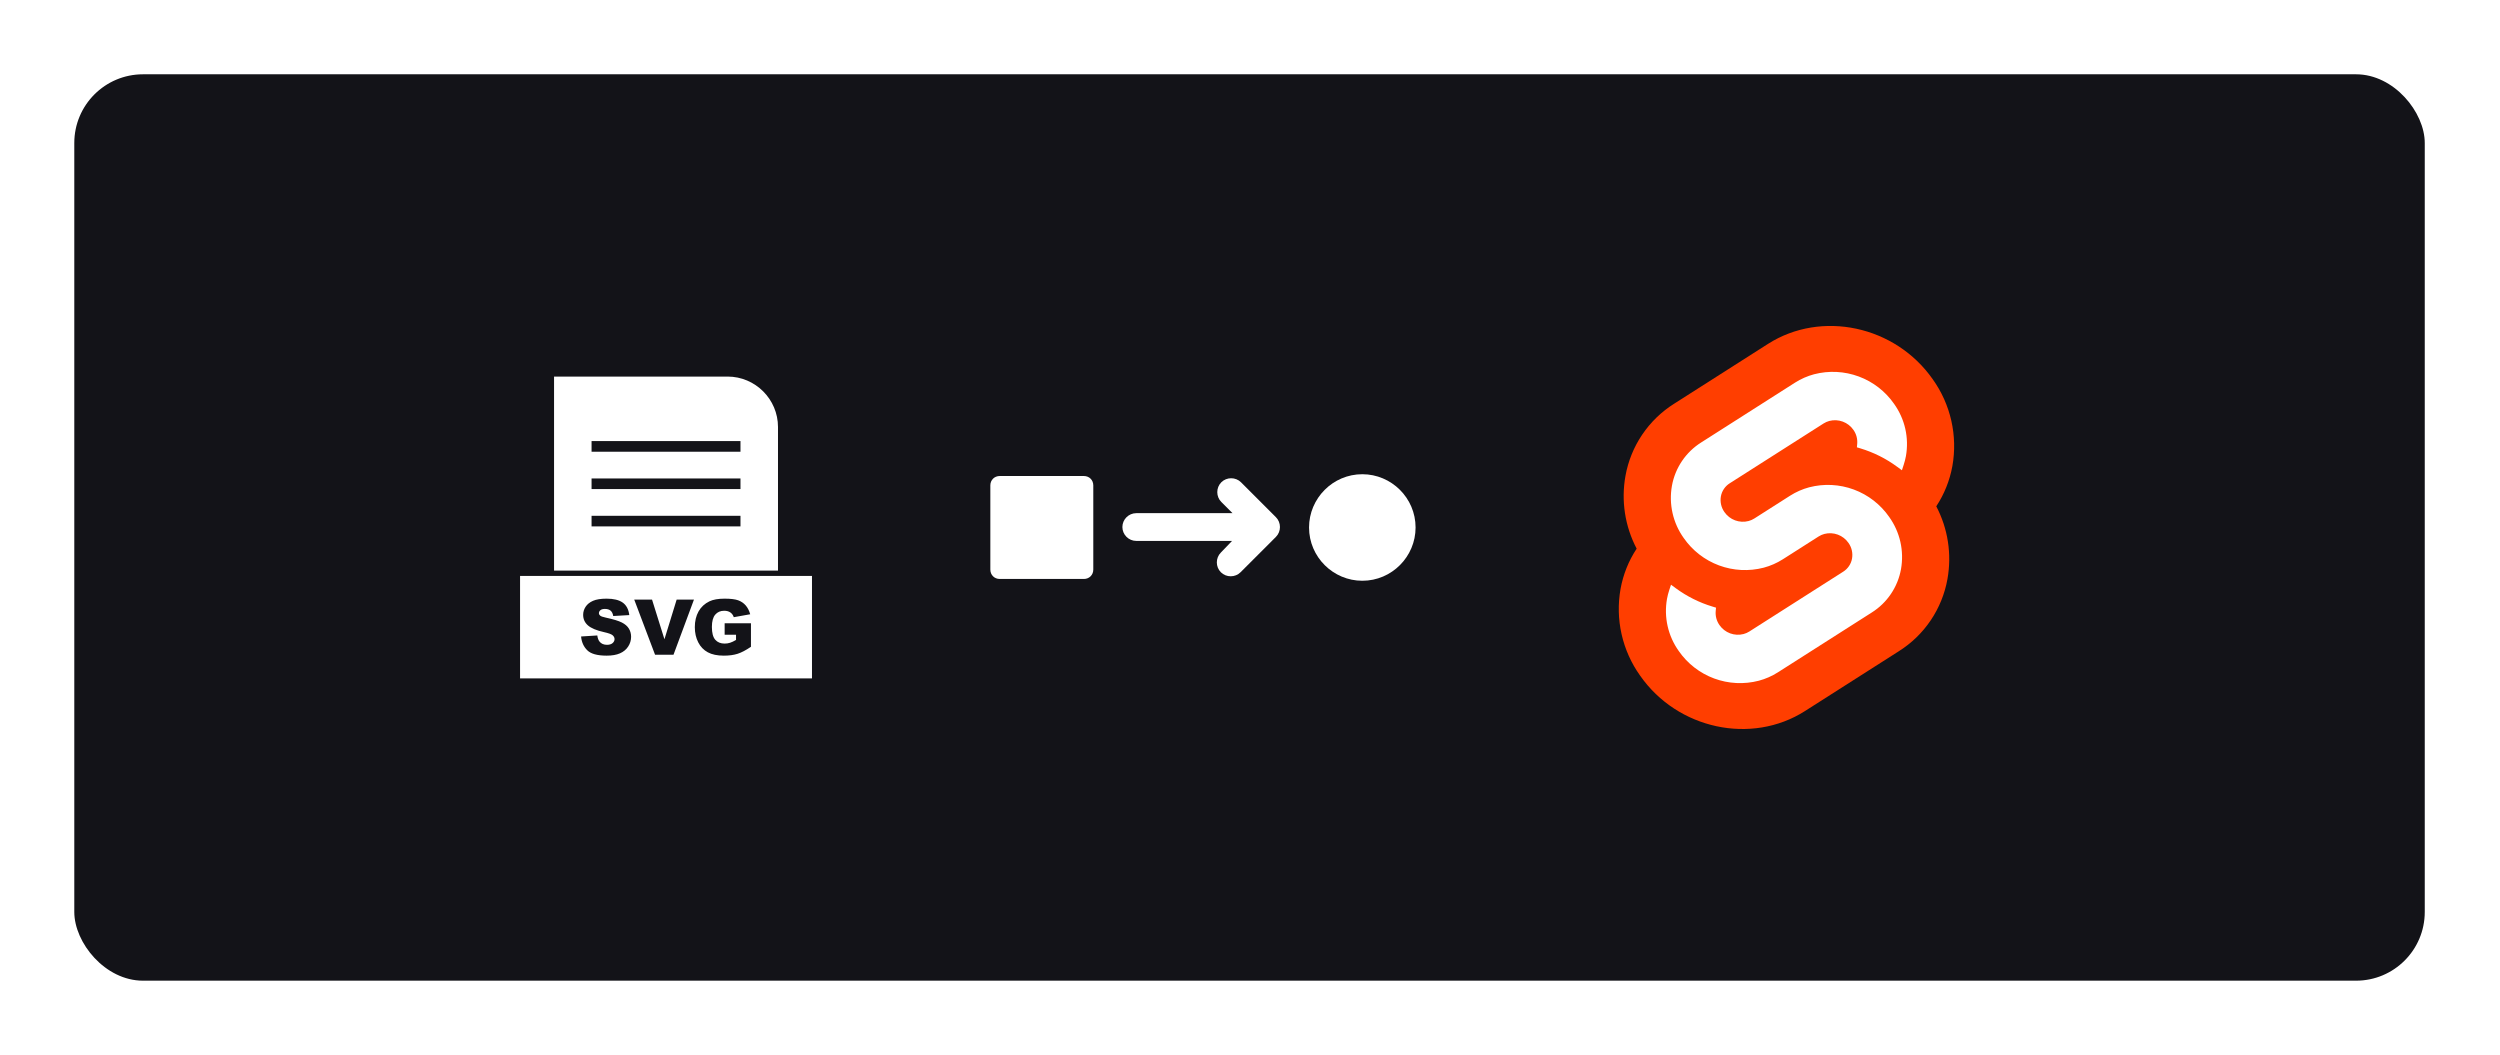<svg width="1346" height="568" viewBox="0 0 1346 568" fill="none" xmlns="http://www.w3.org/2000/svg">
<g filter="url(#filter0_d)">
<rect x="40" y="36" width="1265.49" height="488" rx="37" fill="#131318"/>
<path fill-rule="evenodd" clip-rule="evenodd" d="M318.5 233.488H398.672V239.207H318.5V233.488V233.488ZM318.5 253.593H398.672V259.312H318.5V253.593V253.593ZM318.5 273.698H398.672V279.417H318.5V273.698V273.698ZM418.871 303.206V225.884C418.871 218.418 415.819 211.633 410.902 206.715C405.985 201.798 399.2 198.746 391.734 198.746H301.161H298.301V201.605V303.206H418.872L418.871 303.206Z" fill="white"/>
<path fill-rule="evenodd" clip-rule="evenodd" d="M418.872 306.065H298.301H282.859H280V308.924V358.394V361.254H282.859H434.313H437.173V358.394V308.924V306.065H434.313H418.872H418.872ZM312.859 338.679L321.586 338.133C321.773 339.55 322.16 340.628 322.74 341.374C323.68 342.576 325.034 343.17 326.789 343.17C328.095 343.17 329.104 342.866 329.815 342.251C330.52 341.636 330.872 340.925 330.872 340.116C330.872 339.349 330.541 338.658 329.864 338.05C329.186 337.442 327.625 336.869 325.165 336.33C321.144 335.425 318.276 334.23 316.563 332.73C314.836 331.231 313.972 329.324 313.972 327.002C313.972 325.475 314.414 324.031 315.298 322.677C316.183 321.323 317.51 320.259 319.285 319.478C321.061 318.704 323.493 318.317 326.582 318.317C330.375 318.317 333.27 319.022 335.26 320.431C337.25 321.841 338.431 324.086 338.811 327.161L330.168 327.665C329.94 326.332 329.456 325.358 328.717 324.75C327.984 324.149 326.969 323.845 325.677 323.845C324.606 323.845 323.804 324.066 323.265 324.522C322.726 324.971 322.457 325.524 322.457 326.173C322.457 326.643 322.678 327.064 323.12 327.444C323.555 327.838 324.578 328.197 326.202 328.536C330.209 329.4 333.077 330.277 334.811 331.162C336.545 332.046 337.809 333.138 338.597 334.451C339.385 335.757 339.786 337.221 339.786 338.845C339.786 340.745 339.254 342.5 338.203 344.103C337.153 345.713 335.681 346.929 333.788 347.758C331.902 348.587 329.518 349.002 326.644 349.002C321.6 349.002 318.104 348.035 316.162 346.086C314.214 344.145 313.115 341.678 312.859 338.679L312.859 338.679ZM341.465 318.821H351.055L357.736 340.179L364.314 318.821H373.628L362.615 348.498H352.679L341.465 318.821ZM390.149 337.746V331.576H404.313V344.227C401.604 346.072 399.207 347.337 397.12 348C395.034 348.67 392.56 349.002 389.7 349.002C386.176 349.002 383.308 348.401 381.09 347.199C378.865 346.003 377.145 344.214 375.929 341.837C374.706 339.46 374.091 336.738 374.091 333.663C374.091 330.422 374.761 327.603 376.095 325.206C377.435 322.815 379.391 320.998 381.968 319.754C383.978 318.794 386.687 318.317 390.086 318.317C393.362 318.317 395.814 318.614 397.445 319.208C399.069 319.803 400.416 320.721 401.494 321.972C402.565 323.216 403.373 324.798 403.912 326.719L395.068 328.294C394.702 327.175 394.08 326.318 393.209 325.724C392.346 325.13 391.233 324.833 389.886 324.833C387.875 324.833 386.272 325.53 385.077 326.926C383.882 328.329 383.281 330.533 383.281 333.559C383.281 336.772 383.889 339.066 385.098 340.441C386.3 341.816 387.986 342.507 390.149 342.507C391.171 342.507 392.152 342.355 393.078 342.058C394.011 341.761 395.082 341.256 396.277 340.545V337.746H390.149L390.149 337.746Z" fill="white"/>
<path d="M733.469 251.321C717.563 251.321 704.79 264.335 704.79 280C704.79 295.906 717.804 308.679 733.469 308.679C749.375 308.679 762.148 295.665 762.148 280C762.148 264.094 749.134 251.321 733.469 251.321Z" fill="white"/>
<path d="M668.158 255.659C665.266 252.767 660.446 252.767 657.554 255.659C654.662 258.551 654.662 263.371 657.554 266.263L663.579 272.288H611.764C607.667 272.288 604.293 275.662 604.293 279.759C604.293 283.856 607.667 287.23 611.764 287.23H663.338L657.313 293.496C654.421 296.388 654.421 301.208 657.313 304.1C658.759 305.546 660.687 306.269 662.615 306.269C664.543 306.269 666.471 305.546 667.917 304.1L686.956 285.061C689.848 282.169 689.848 277.349 686.956 274.457L668.158 255.659Z" fill="white"/>
<path d="M583.567 252.285H538.259C535.367 252.285 533.198 254.454 533.198 257.346V302.654C533.198 305.546 535.367 307.715 538.259 307.715H583.567C586.459 307.715 588.628 305.546 588.628 302.654V257.346C588.628 254.454 586.459 252.285 583.567 252.285Z" fill="white"/>
<path d="M1040.6 200.212C1020.45 171.372 980.655 162.823 951.88 181.157L901.345 213.365C894.518 217.66 888.663 223.332 884.153 230.019C879.643 236.705 876.577 244.259 875.153 252.198C872.742 265.57 874.861 279.365 881.174 291.397C876.848 297.959 873.898 305.33 872.501 313.064C871.062 321.163 871.254 329.467 873.066 337.491C874.878 345.514 878.275 353.095 883.055 359.788C903.21 388.631 943.006 397.175 971.776 378.843L1022.31 346.635C1029.14 342.34 1034.99 336.668 1039.5 329.982C1044.01 323.295 1047.08 315.741 1048.5 307.802C1050.91 294.43 1048.8 280.635 1042.49 268.602C1046.81 262.04 1049.76 254.669 1051.16 246.936C1052.6 238.837 1052.41 230.532 1050.59 222.509C1048.78 214.485 1045.38 206.905 1040.6 200.212" fill="#FF3E00"/>
<path d="M946.943 362.502C938.991 364.569 930.595 364.147 922.89 361.291C915.185 358.435 908.543 353.283 903.859 346.532C900.983 342.507 898.941 337.948 897.85 333.123C896.76 328.298 896.645 323.303 897.511 318.433C897.804 316.834 898.207 315.257 898.718 313.714L899.67 310.812L902.259 312.714C908.238 317.107 914.924 320.447 922.027 322.59L923.906 323.16L923.732 325.035C923.503 327.702 924.225 330.363 925.771 332.549C927.18 334.582 929.18 336.135 931.5 336.996C933.819 337.857 936.348 337.985 938.743 337.363C939.841 337.07 940.888 336.61 941.847 335.999L992.383 303.794C993.62 303.016 994.681 301.988 995.498 300.777C996.316 299.566 996.872 298.197 997.131 296.759C997.391 295.291 997.355 293.786 997.027 292.332C996.698 290.878 996.083 289.504 995.218 288.29C993.808 286.256 991.807 284.703 989.487 283.842C987.166 282.98 984.637 282.852 982.241 283.473C981.144 283.766 980.099 284.226 979.141 284.836L959.857 297.129C956.686 299.145 953.225 300.665 949.595 301.636C941.642 303.703 933.247 303.281 925.542 300.425C917.837 297.569 911.194 292.417 906.511 285.665C903.635 281.641 901.592 277.082 900.502 272.257C899.412 267.432 899.297 262.437 900.163 257.567C901.019 252.793 902.862 248.251 905.575 244.23C908.287 240.21 911.809 236.799 915.914 234.218L966.447 202.01C969.619 199.991 973.082 198.469 976.715 197.498C984.668 195.431 993.063 195.853 1000.77 198.709C1008.47 201.565 1015.12 206.717 1019.8 213.468C1022.67 217.493 1024.72 222.052 1025.81 226.877C1026.9 231.702 1027.01 236.697 1026.15 241.567C1025.85 243.166 1025.45 244.742 1024.94 246.286L1023.99 249.188L1021.4 247.289C1015.42 242.893 1008.74 239.552 1001.63 237.408L999.752 236.838L999.925 234.964C1000.15 232.297 999.431 229.636 997.887 227.45C996.478 225.416 994.478 223.864 992.158 223.003C989.838 222.142 987.31 222.014 984.915 222.635C983.817 222.929 982.77 223.389 981.811 223.999L931.275 256.206C930.038 256.984 928.978 258.011 928.161 259.222C927.344 260.433 926.789 261.801 926.53 263.239C926.269 264.707 926.304 266.212 926.632 267.666C926.96 269.121 927.574 270.495 928.44 271.709C929.85 273.743 931.851 275.296 934.171 276.157C936.492 277.019 939.021 277.147 941.417 276.526C942.515 276.232 943.562 275.772 944.521 275.162L963.803 262.873C966.972 260.855 970.433 259.334 974.063 258.363C982.016 256.296 990.412 256.718 998.116 259.574C1005.82 262.43 1012.46 267.582 1017.15 274.334C1020.02 278.358 1022.07 282.917 1023.16 287.742C1024.25 292.567 1024.36 297.562 1023.5 302.432C1022.64 307.206 1020.79 311.749 1018.08 315.77C1015.37 319.791 1011.85 323.202 1007.74 325.785L957.211 357.99C954.039 360.009 950.576 361.531 946.943 362.502" fill="white"/>
</g>
<defs>
<filter id="filter0_d" x="0" y="0" width="1345.49" height="568" filterUnits="userSpaceOnUse" color-interpolation-filters="sRGB">
<feFlood flood-opacity="0" result="BackgroundImageFix"/>
<feColorMatrix in="SourceAlpha" type="matrix" values="0 0 0 0 0 0 0 0 0 0 0 0 0 0 0 0 0 0 127 0" result="hardAlpha"/>
<feOffset dy="4"/>
<feGaussianBlur stdDeviation="20"/>
<feComposite in2="hardAlpha" operator="out"/>
<feColorMatrix type="matrix" values="0 0 0 0 0 0 0 0 0 0 0 0 0 0 0 0 0 0 0.16 0"/>
<feBlend mode="normal" in2="BackgroundImageFix" result="effect1_dropShadow"/>
<feBlend mode="normal" in="SourceGraphic" in2="effect1_dropShadow" result="shape"/>
</filter>
</defs>
</svg>
